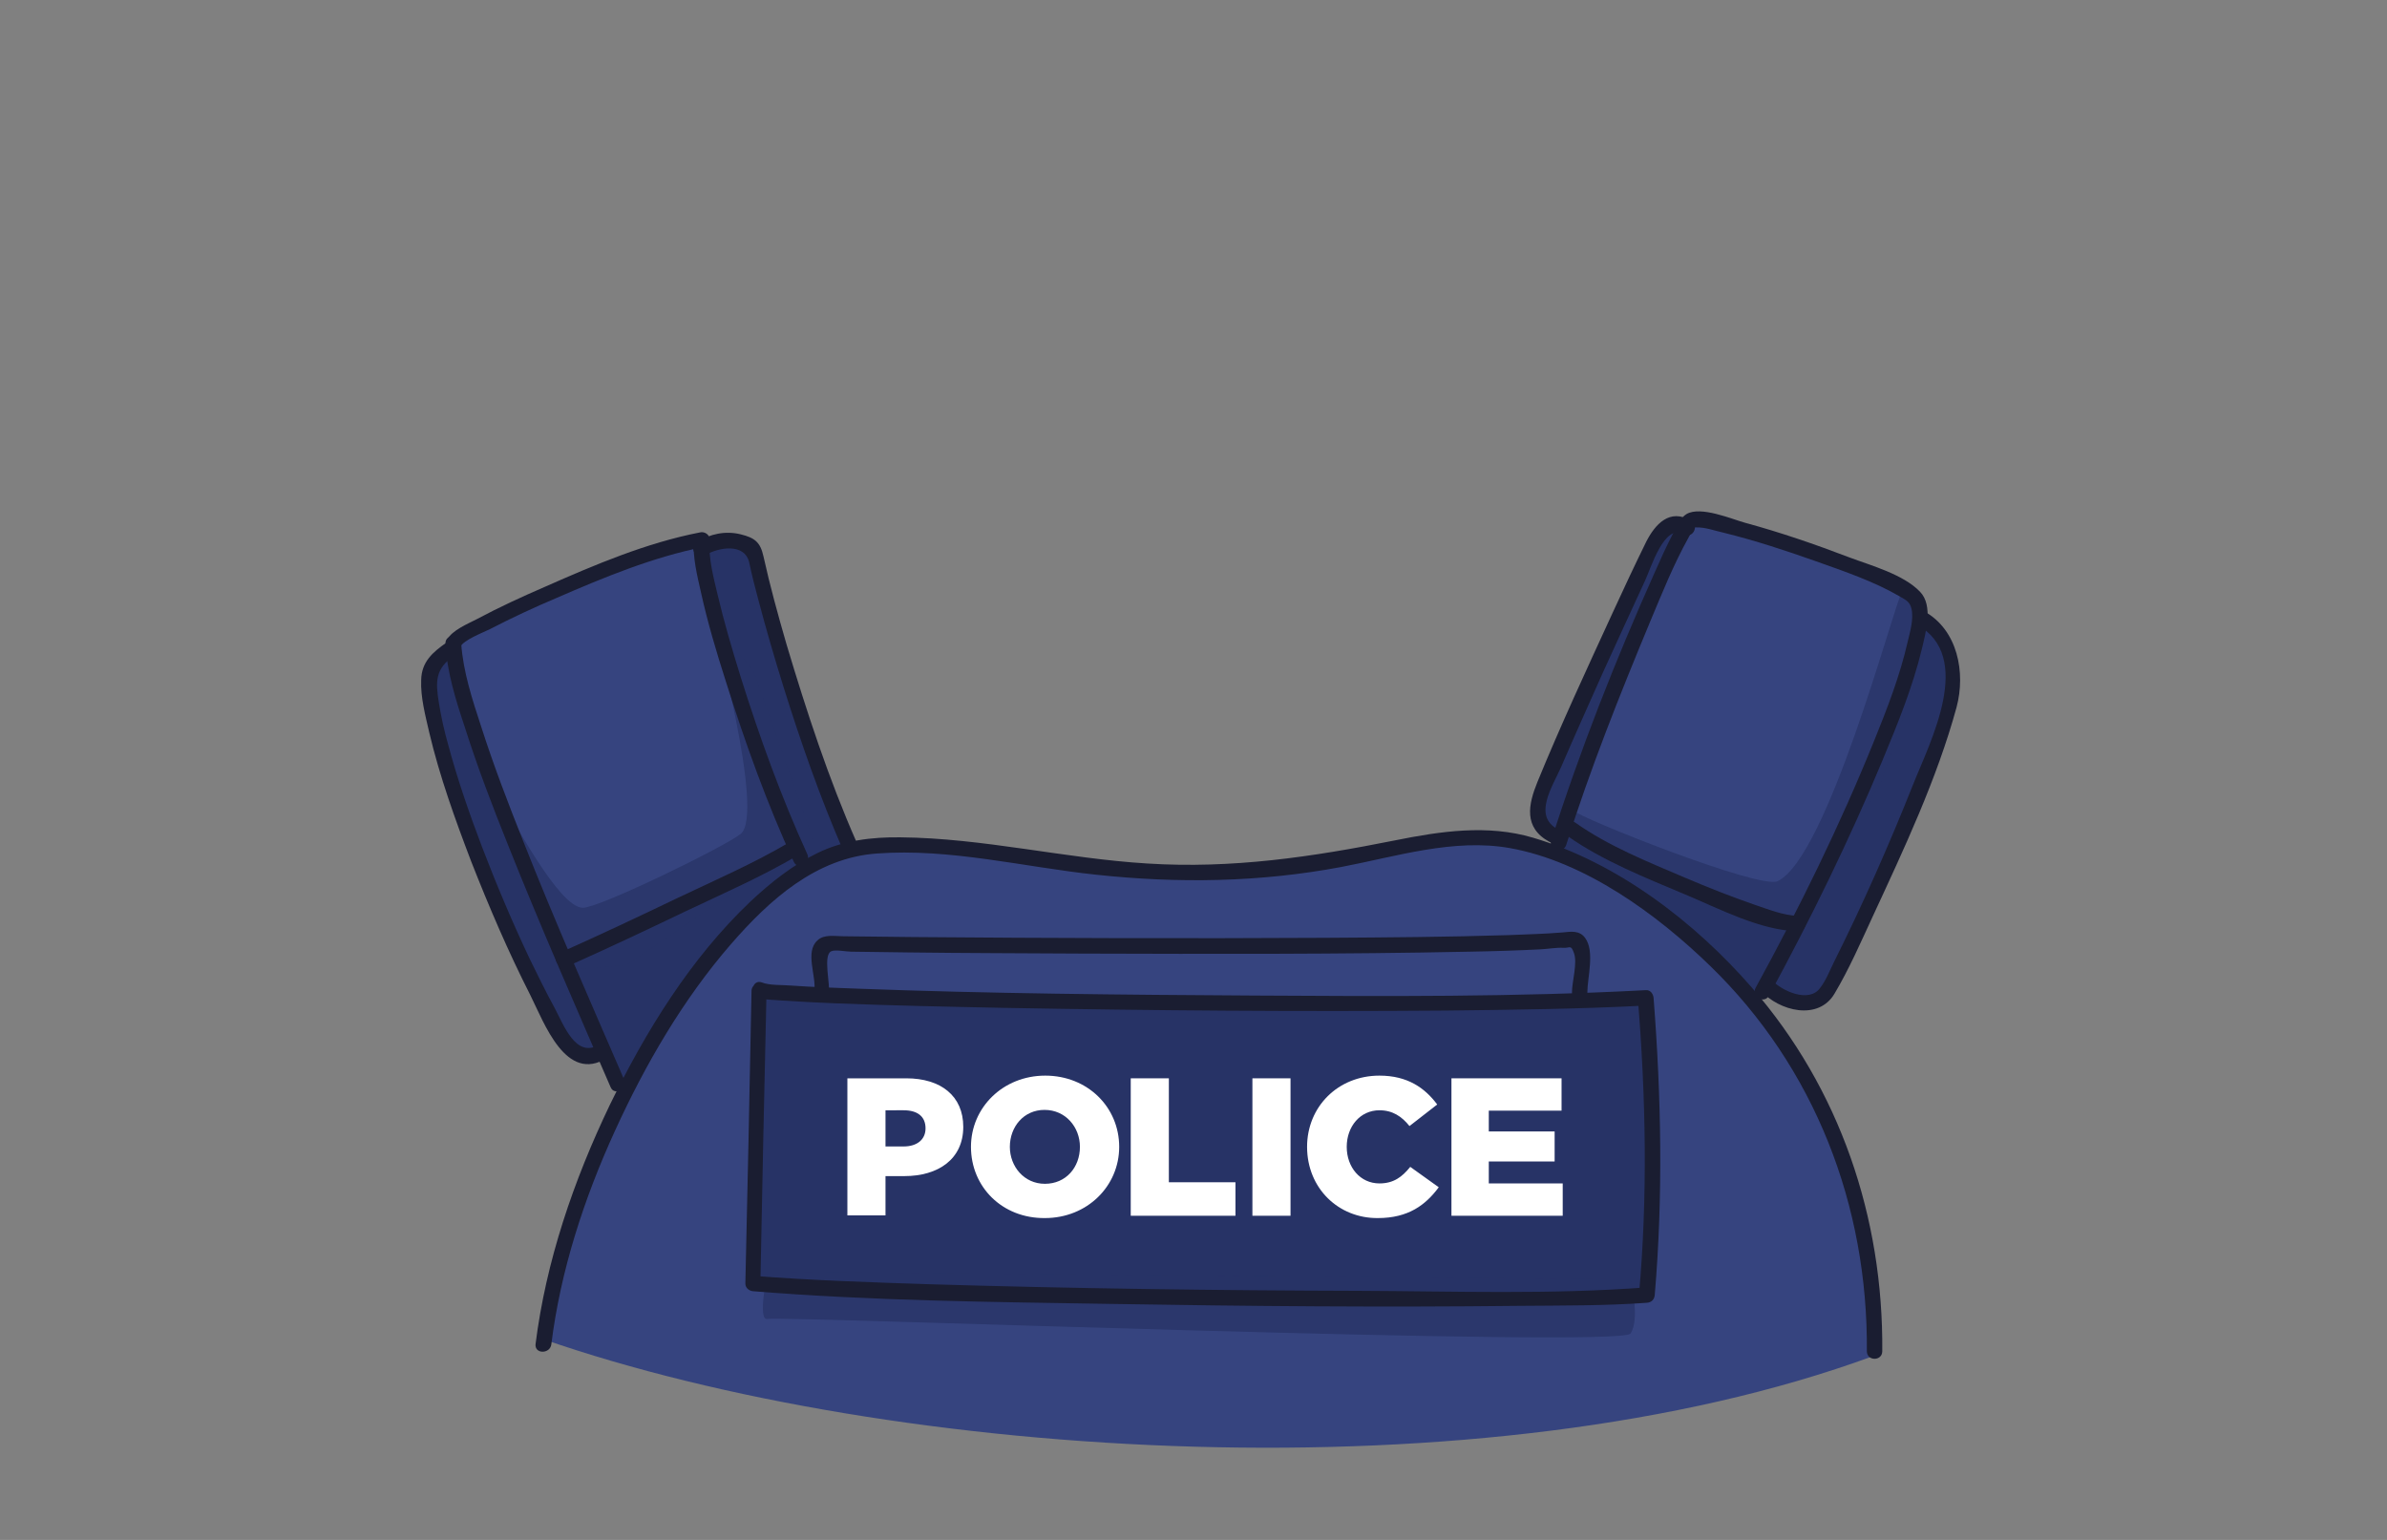 <?xml version="1.0" encoding="utf-8"?>
<!-- Generator: Adobe Illustrator 19.2.0, SVG Export Plug-In . SVG Version: 6.00 Build 0)  -->
<svg version="1.1" id="Layer_1" xmlns="http://www.w3.org/2000/svg" xmlns:xlink="http://www.w3.org/1999/xlink" x="0px" y="0px"
	 viewBox="0 0 620 400" style="enable-background:new 0 0 620 400;" xml:space="preserve">
<rect x="0" y="0" width="620" height="400" fill="#808080" stroke="none"/>
<style type="text/css">
	.st0{fill:#36447f;}
	.st1{fill:#273366;}
	.st2{opacity:0.75;fill:#273366;}
	.st3{fill:#1a1d31;}
	.st4{fill:#FFFFFF;}
</style>
<g>
	<g>
		<path class="st0" d="M406.2,220.8c-24.5-9.1-63.1,6.1-93.3,6.1c-34.9,0-86.2-14.7-103.8-2.3c-6,4.2-61.3,50.7-67.9,123.3
			c91.2,31.6,244.6,41.3,345.2,4.4c0.2-11.3-1.3-27.8-3.5-39.5C475.1,270.7,429.4,229.3,406.2,220.8z"/>
		<path class="st0" d="M146.5,247c-4.6-10.8-8.3-19.7-11.6-28.1c-3.5-8.7-7.5-19.1-10.9-29.7l-0.3-0.8c-2.2-6.6-4.4-13.5-4.9-20.5
			l0-0.4l0.2-0.3c1.2-1.5,4-2.8,6.2-3.8c0.6-0.3,1.2-0.6,1.6-0.8c4.9-2.6,10.5-5.1,17.3-8.1c11.9-5.1,23.6-10,35.7-12.7l1.1-0.2
			l0.1,1.1c0,0,0,0.1,0,0.1l0,0.1l0,0.1c0.1,3.4,0.9,6.8,1.7,10.1l0.2,0.8c1.9,8.4,4.4,16.6,6.3,22.8c5.1,16.1,10.2,30,15.6,42.3
			l0.4,0.8l-0.8,0.4c-7.1,4.1-14.6,7.6-21.9,11.1c-2,1-4.1,1.9-6.1,2.9c-9.1,4.4-18.9,9-28.7,13.4l-0.9,0.4L146.5,247z"/>
		<path class="st0" d="M465.9,238.8c-3.1-0.3-6.1-1.3-9.1-2.4l-1.4-0.5c-5.4-1.8-11.2-4.1-18.1-7l-2.8-1.2
			c-8.9-3.8-18.1-7.7-25.9-13.2c-0.1-0.1-0.1-0.1-0.2-0.1l-0.9-0.3l0.3-0.9c6.4-19.4,14-38,19.9-52.1l1-2.4c2.7-6.5,5.5-13.3,9-19.6
			c0.1-0.2,0.2-0.3,0.3-0.5l0.2-0.4l0.4-0.1c0.4-0.1,0.7-0.6,0.7-1l0-1l1,0l0.4,0c2,0,4,0.5,5.9,1.1c0.5,0.1,1,0.3,1.5,0.4
			c7.1,1.8,14.5,4.1,24,7.4l1.4,0.5c6.9,2.4,14.1,5,20.5,8.6l0.3,0.2c1.5,0.9,2.8,1.6,3.2,3.8c0.6,2.5-0.2,5.5-0.8,8l-0.2,0.9
			c-2,8.9-5.3,17.3-8.8,25.8c-6,14.7-12.8,29.6-20.9,45.5l-0.3,0.6L465.9,238.8z"/>
	</g>
	<g>
		<path class="st1" d="M158,273.6c-3.3-7.5-6.7-15.3-9.9-23l-0.4-0.9l0.9-0.4c9.9-4.4,19.8-9.1,29.1-13.6c2-1,4-1.9,6.1-2.9
			c7.1-3.3,14.5-6.8,21.4-10.8l1-0.5l0.9,1.9c0.1,0.2,0.2,0.3,0.3,0.4l1.3,0.7l0.2-1.7c0-0.2,0-0.4-0.1-0.6
			c-6.1-13.2-11.6-27.8-17.3-46.2c-2.7-8.5-4.5-15.2-6-21.5l-0.3-1.3c-0.8-3.2-1.5-6.4-1.8-9.7l0-0.7l0.6-0.3
			c1.8-0.9,3.9-1.3,5.7-1.3c3.3,0,5.5,1.6,6.1,4.5c0.6,2.9,1.4,6,2.4,9.8c1.8,6.9,3.9,14.2,6.5,22.5c5.3,16.7,9.8,29.3,14.9,40.9
			l0.5,1.1l-1.1,0.3c-2.2,0.6-4.1,1.3-5.9,2.2c-0.8,0.4-1.6,0.8-2.6,1.3l-1.5,0.8l0,0l-1.4,0.9c-3.8,2.5-7.6,5.5-11.7,9.3
			c-12.2,11.5-22.9,26.5-32.8,45.7l-1,1.9L158,273.6z"/>
		<path class="st1" d="M152.8,273.2c-4.3,0-6.9-5.2-8.8-9c-0.3-0.7-0.6-1.3-0.9-1.8c-2.1-3.9-4.2-8.1-6.5-12.9
			c-4.4-9.2-8.5-19-12.4-29.2c-3.9-10.2-6.7-18.7-8.8-26.7c-0.8-3-1.8-6.9-2.5-10.9c-0.8-4.8-1.1-8.5,2.6-11.8l1.4-1.3l0.3,1.8
			c0.9,5.9,2.8,12,4.4,16.9c3.5,10.9,7.6,21.6,11.2,30.7c6.8,17.2,14.1,33.9,22.1,52.4l0.5,1l-1.1,0.3
			C153.8,273.1,153.3,273.2,152.8,273.2z"/>
		<path class="st1" d="M454.3,257.2c-14.3-16.4-31.5-29.1-48.6-35.9l-1.6-0.6l1.3-1.1c0.1-0.1,0.2-0.3,0.3-0.5
			c0.1-0.4,0.3-0.8,0.4-1.2l0.7-2.2l1.1,0.8c8.1,5.6,17.7,9.7,26.9,13.5l3,1.3c1.6,0.7,3.2,1.4,4.9,2.1c6.7,2.9,14.2,6.3,21.3,7.2
			l1.4,0.2l-0.7,1.3c-2.6,5-5.3,10.1-8,15c-0.1,0.1-0.1,0.3-0.1,0.4l-0.2,2.3C456.5,259.8,454.5,257.4,454.3,257.2z"/>
		<path class="st1" d="M468.7,259.5c-2.6,0-5.8-1.3-8.2-3.3l-0.6-0.5l0.4-0.7c10.5-19.5,19.9-39,27.8-58c4-9.6,7.8-19,10.1-28.7
			l0.2-0.8c0.3-1.2,0.6-2.5,0.9-3.9l0.3-1.7l1.3,1.1c10.5,8.7,3.3,25.8-1.5,37.1c-0.6,1.4-1.2,2.8-1.7,4
			c-6.8,17-13.5,32.1-20.5,46.1c-0.3,0.6-0.6,1.2-0.9,1.8c-0.8,1.8-1.7,3.7-2.9,5.2C472.4,258.7,470.8,259.5,468.7,259.5z"/>
		<path class="st1" d="M403.5,215.9c-5.4-3.5-2.4-9.9-0.1-14.5c0.4-0.9,0.8-1.8,1.2-2.6c3.6-8.4,7.3-16.6,10.7-24.2
			c4.2-9.4,7.8-17.1,11.2-24.2c0.2-0.5,0.5-1.2,0.9-2.1c1.5-3.7,3.7-9.3,7-10.7l2.6-1.1l-1.3,2.4c-1.7,3.3-3.2,6.6-4.9,10.3
			c-10.5,23.5-18.9,45.1-25.6,66l-0.4,1.2L403.5,215.9z"/>
		<polygon class="st1" points="195.7,331.5 197.4,257.2 206.2,258.2 291.6,259.8 380.1,260.5 427.5,259.2 429.3,267.5 429.2,314.3 
			427.9,336.4 338.2,337.3 215.9,334.7 197.4,333.6 		"/>
		<path class="st2" d="M493.9,154c-2.2,4-19.2,68.7-32.2,74.9c-4.6,2.2-51.6-16.5-53.1-18.4c-1.5-1.9-1.7,5.3-1.7,5.3l29.9,17.5
			l30.6,8.3l21.7-39.5l11.7-34.9c0,0,0.7-13.1-3-13.1S493.9,154,493.9,154z"/>
		<path class="st2" d="M185.1,161.3c0,0,13.7,50.1,7.3,55.3c-3.9,3.2-36.6,19.2-41,19.2c-6.3,0-18.4-23.8-19.7-25
			c-3.4-3.1,14.7,41.3,14.7,41.3l16.4-1.4l48.4-32.9l-15.5-43.7L185.1,161.3z"/>
		<path class="st2" d="M199.4,330.3c0,0-2.8,13.1,0,12.3c2.8-0.8,221.5,7.6,224.1,3.8s0-14.1,0-14.1L199.4,330.3z"/>
	</g>
	<g>
		<g>
			<path class="st3" d="M143.2,349.2c2.4-19.2,8.5-37.9,16.5-55.4c7.9-17.3,17.7-34.2,30.2-48.6c10-11.5,22.1-22.4,37.9-23.5
				c18.9-1.4,38.1,3.5,56.8,5.5c21.4,2.3,42.6,2,63.8-2c14.2-2.7,29.2-7.5,43.8-4.9c19.5,3.5,38.2,17.2,52,30.6
				c27.2,26.4,41,62.3,40.7,100.1c0,2.6,4,2.6,4,0c0.3-34.7-11-68.2-33.9-94.5c-14.8-17-34.9-32.4-56.8-38.9
				c-11.8-3.5-24-1.7-35.9,0.7c-21.5,4.3-42.3,7.4-64.3,6c-21.4-1.3-42.6-6.6-64.1-6.8c-7.4-0.1-14.9,0.8-21.6,4.1
				c-6.4,3.1-12.2,7.7-17.4,12.6c-15.5,14.7-27.2,33.7-36.5,52.8c-9.4,19.6-16.6,40.6-19.3,62.2
				C138.9,351.8,142.9,351.7,143.2,349.2L143.2,349.2z"/>
		</g>
		<g>
			<path class="st3" d="M115.7,167.2c0.4,7.4,2.7,14.7,5,21.6c3.3,10.4,7.2,20.6,11.3,30.8c8.4,21.1,17.6,42,26.6,62.8
				c1,2.4,4.5,0.3,3.5-2c-8.9-20.6-18-41.1-26.2-61.9c-3.9-9.8-7.7-19.7-10.9-29.7c-2.3-7-4.7-14.3-5.2-21.6
				C119.6,164.6,115.6,164.6,115.7,167.2L115.7,167.2z"/>
		</g>
		<g>
			<path class="st3" d="M119.4,168.2c1-2,5.9-3.8,7.9-4.8c5.6-2.9,11.4-5.6,17.3-8.1c12.2-5.3,25-10.6,38.1-13.2
				c-0.8-0.6-1.7-1.3-2.5-1.9c-0.3,4.6,0.9,9.4,1.9,13.8c1.7,7.7,4,15.4,6.4,22.9c5,15.9,10.7,31.8,17.7,47c1.1,2.3,4.5,0.3,3.5-2
				c-6.8-14.9-12.4-30.4-17.3-46c-2.2-7.1-4.3-14.2-6-21.4c-1.1-4.6-2.4-9.5-2.1-14.3c0.1-1.4-1.4-2.2-2.5-1.9
				c-13.9,2.7-27.3,8.4-40.2,14.1c-6,2.6-11.9,5.3-17.7,8.4c-2.3,1.2-6.5,2.9-7.8,5.4C114.8,168.5,118.3,170.5,119.4,168.2
				L119.4,168.2z"/>
		</g>
		<g>
			<path class="st3" d="M147.4,251c10.3-4.6,20.5-9.4,30.7-14.3c9.7-4.6,19.8-9,29.1-14.5c2.2-1.3,0.2-4.8-2-3.5
				c-9.3,5.5-19.4,9.9-29.1,14.5c-10.2,4.9-20.4,9.7-30.7,14.3C143,248.6,145.1,252,147.4,251L147.4,251z"/>
		</g>
		<g>
			<path class="st3" d="M222.5,218.8c-7.3-16.6-13-34-18.2-51.4c-2.2-7.6-4.3-15.2-6-22.9c-0.8-3.6-2.2-4.8-5.9-5.7
				c-4-1-8-0.1-11.4,2c-2.2,1.3-0.2,4.8,2,3.5c3.7-2.2,10.4-3.3,11.6,1.8c0.7,3.3,1.5,6.5,2.4,9.8c2,7.6,4.2,15.1,6.5,22.5
				c4.5,14.4,9.5,28.7,15.5,42.5C220.1,223.2,223.5,221.2,222.5,218.8L222.5,218.8z"/>
		</g>
		<g>
			<path class="st3" d="M116,166.9c-3.6,2.5-6.5,5-6.6,9.7c-0.2,4.5,1.1,9.3,2.1,13.7c2.7,11.4,6.7,22.5,10.9,33.5
				c4.6,11.7,9.6,23.4,15.3,34.6c3.7,7.4,9.3,23.1,20,16.4c2.2-1.4,0.2-4.8-2-3.5c-6.1,3.8-9.3-5.1-11.6-9.4
				c-2.3-4.2-4.4-8.5-6.5-12.8c-4.5-9.5-8.6-19.2-12.4-29.1c-3.3-8.7-6.4-17.6-8.8-26.6c-1-3.5-1.8-7.1-2.4-10.8
				c-0.9-5.6-1-8.9,4-12.3C120.1,169,118.1,165.5,116,166.9L116,166.9z"/>
		</g>
		<g>
			<path class="st3" d="M406.8,219.5c6.2-19.7,13.9-39,21.8-58c3.1-7.4,6.1-14.9,10-21.9c0.4-0.7,0.8-1.7,1.4-2.4
				c0.5-0.5-0.8-0.1,0.5-0.2c2.4-0.1,5,0.9,7.3,1.4c8.1,2,16,4.6,23.9,7.4c7.3,2.6,15,5.2,21.7,9.1c1.7,1,2.7,1.4,3.1,3.3
				c0.6,2.6-0.4,6-1,8.5c-2,8.8-5.3,17.3-8.7,25.7c-8.9,22-19.4,43.4-30.8,64.2c-1.2,2.3,2.2,4.3,3.5,2
				c10.8-19.9,20.8-40.3,29.5-61.2c3.9-9.4,7.8-18.9,10.2-28.9c1-4.3,3-11.2-0.5-14.8c-4.3-4.5-12.7-6.8-18.3-8.9
				c-8.9-3.4-17.9-6.5-27.1-9c-3.6-1-11.5-4.4-15.2-2.3c-1.6,0.9-2.6,3.3-3.4,4.8c-1.8,3.4-3.4,7-5,10.6
				c-10.1,22.6-19.3,45.9-26.8,69.5C402.1,220.9,406,221.9,406.8,219.5L406.8,219.5z"/>
		</g>
		<g>
			<path class="st3" d="M467,237.9c-3.8-0.1-7.7-1.7-11.3-2.9c-6.1-2.1-12.1-4.5-18-7c-9.6-4.1-19.9-8.2-28.5-14.3
				c-2.1-1.5-4.1,2-2,3.5c9.1,6.4,20.2,10.8,30.4,15.1c8.9,3.7,19.6,9.4,29.4,9.6C469.6,242,469.6,238,467,237.9L467,237.9z"/>
		</g>
		<g>
			<path class="st3" d="M404.6,215.4c-6.5-3.5-1.4-11,0.9-16.2c3.5-8.1,7.1-16.1,10.7-24.2c3.7-8.1,7.4-16.2,11.1-24.2
				c1.5-3.2,5-15,10-12c2.2,1.3,4.2-2.1,2-3.5c-5.6-3.4-9.4,0.9-11.7,5.4c-3,6.1-5.9,12.3-8.7,18.4c-6.7,14.6-13.5,29.2-19.6,44.1
				c-2.3,5.7-3.7,11.8,3.2,15.5C404.8,220,406.8,216.6,404.6,215.4L404.6,215.4z"/>
		</g>
		<g>
			<path class="st3" d="M497.8,162.2c15.2,8.3,3.5,30.5-0.9,41.6c-6.2,15.6-13,31-20.5,46c-1.1,2.2-2.1,4.9-3.7,6.9
				c-2.8,3.8-9.7,0.9-12.6-2.2c-1.7-1.9-4.6,0.9-2.8,2.8c4.9,5.4,15,7.9,19.2,0.8c3.8-6.4,6.8-13.3,9.9-20
				c8.1-17.5,16.7-35.7,21.8-54.4c2.4-9,0.3-20.1-8.4-24.9C497.5,157.5,495.5,161,497.8,162.2L497.8,162.2z"/>
		</g>
		<g>
			<path class="st3" d="M195.2,257.4c-0.5,25.3-1,50.7-1.6,76c0,1.1,0.9,1.9,2,2c30.9,2.5,62,2.8,93,3.3
				c35.4,0.6,70.8,0.9,106.1,0.5c11-0.1,22.1,0,33.1-0.8c1.2-0.1,1.9-0.9,2-2c2.2-25.7,1.7-51.5-0.3-77.2c-0.1-1-0.8-2.1-2-2
				c-33.8,1.8-67.8,1.6-101.7,1.4c-34.5-0.2-68.9-0.5-103.4-1.8c-5.7-0.2-11.3-0.4-17-0.8c-2.4-0.2-5.5,0-7.5-0.8
				c-2.4-0.9-3.4,2.9-1.1,3.9c1.9,0.7,4.4,0.6,6.4,0.8c4.4,0.3,8.9,0.5,13.3,0.7c14.8,0.6,29.6,0.9,44.4,1.2
				c38.2,0.7,76.5,1,114.7,0.7c17.3-0.2,34.6-0.4,51.8-1.3c-0.7-0.7-1.3-1.3-2-2c2.1,25.7,2.6,51.5,0.3,77.2c0.7-0.7,1.3-1.3,2-2
				c-24.8,1.9-50,1-74.8,0.9c-37-0.1-74.1-0.6-111.1-1.7c-15.4-0.5-30.9-1-46.3-2.2c0.7,0.7,1.3,1.3,2,2c0.5-25.3,1-50.7,1.6-76
				C199.2,254.9,195.2,254.9,195.2,257.4L195.2,257.4z"/>
		</g>
		<g>
			<path class="st3" d="M215.3,258.3c0.4-2.6-1.6-10.2,0.6-11.2c1.1-0.5,3.9,0.1,5.1,0.1c5,0.1,9.9,0.1,14.9,0.2
				c15.1,0.2,30.2,0.2,45.3,0.3c33.5,0.1,67.1,0.2,100.6-0.5c6.1-0.1,12.2-0.3,18.3-0.6c2-0.1,4.1-0.5,6-0.4
				c1.7,0.1,1.9-0.9,2.7,1.3c1,2.6-0.5,7.5-0.5,10.3c0,2.6,4,2.6,4,0c0-3.9,2-10.7-0.6-14.2c-1.5-2-3.7-1.6-5.8-1.4
				c-4.7,0.4-9.4,0.5-14.1,0.7c-15.8,0.5-31.5,0.6-47.3,0.7c-35.8,0.2-71.6,0.1-107.4-0.2c-6-0.1-12-0.1-18-0.2
				c-2.2,0-5.1-0.6-6.8,1.1c-3.3,3-0.2,9.3-0.8,13.1C211.1,259.7,214.9,260.8,215.3,258.3L215.3,258.3z"/>
		</g>
	</g>
	<g>
		<path class="st4" d="M220.1,280.1h15.3c9,0,14.8,4.6,14.8,12.6c0,8.4-6.5,12.8-15.3,12.8H230v10.2h-9.9V280.1z M234.7,297.8
			c3.5,0,5.7-1.8,5.7-4.7c0-3.1-2.1-4.7-5.7-4.7H230v9.4H234.7z"/>
		<path class="st4" d="M252.2,297.9c0-10.2,8.3-18.5,19.3-18.5c11,0,19.2,8.2,19.2,18.5c0,10.2-8.3,18.5-19.3,18.5
			C260.3,316.5,252.2,308.3,252.2,297.9z M280.5,297.9c0-5.1-3.7-9.6-9.2-9.6c-5.4,0-9,4.4-9,9.6c0,5.1,3.7,9.6,9.1,9.6
			C276.9,307.5,280.5,303.2,280.5,297.9z"/>
		<path class="st4" d="M293.7,280.1h9.9v27h17.3v8.7h-27.2V280.1z"/>
		<path class="st4" d="M325.3,280.1h9.9v35.7h-9.9V280.1z"/>
		<path class="st4" d="M339.5,297.9c0-10.4,8-18.5,18.8-18.5c7.3,0,11.8,3.2,15,7.5l-7.2,5.6c-2-2.5-4.4-4.1-7.8-4.1
			c-5,0-8.5,4.2-8.5,9.5c0,5.3,3.5,9.5,8.5,9.5c3.7,0,5.9-1.7,8-4.3l7.4,5.3c-3.4,4.6-7.9,8-15.8,8
			C347.7,316.5,339.5,308.7,339.5,297.9z"/>
		<path class="st4" d="M376.9,280.1h28.7v8.4h-18.9v5.4h17.1v7.8h-17.1v5.7h19.2v8.4h-28.9V280.1z"/>
	</g>
</g>
</svg>
